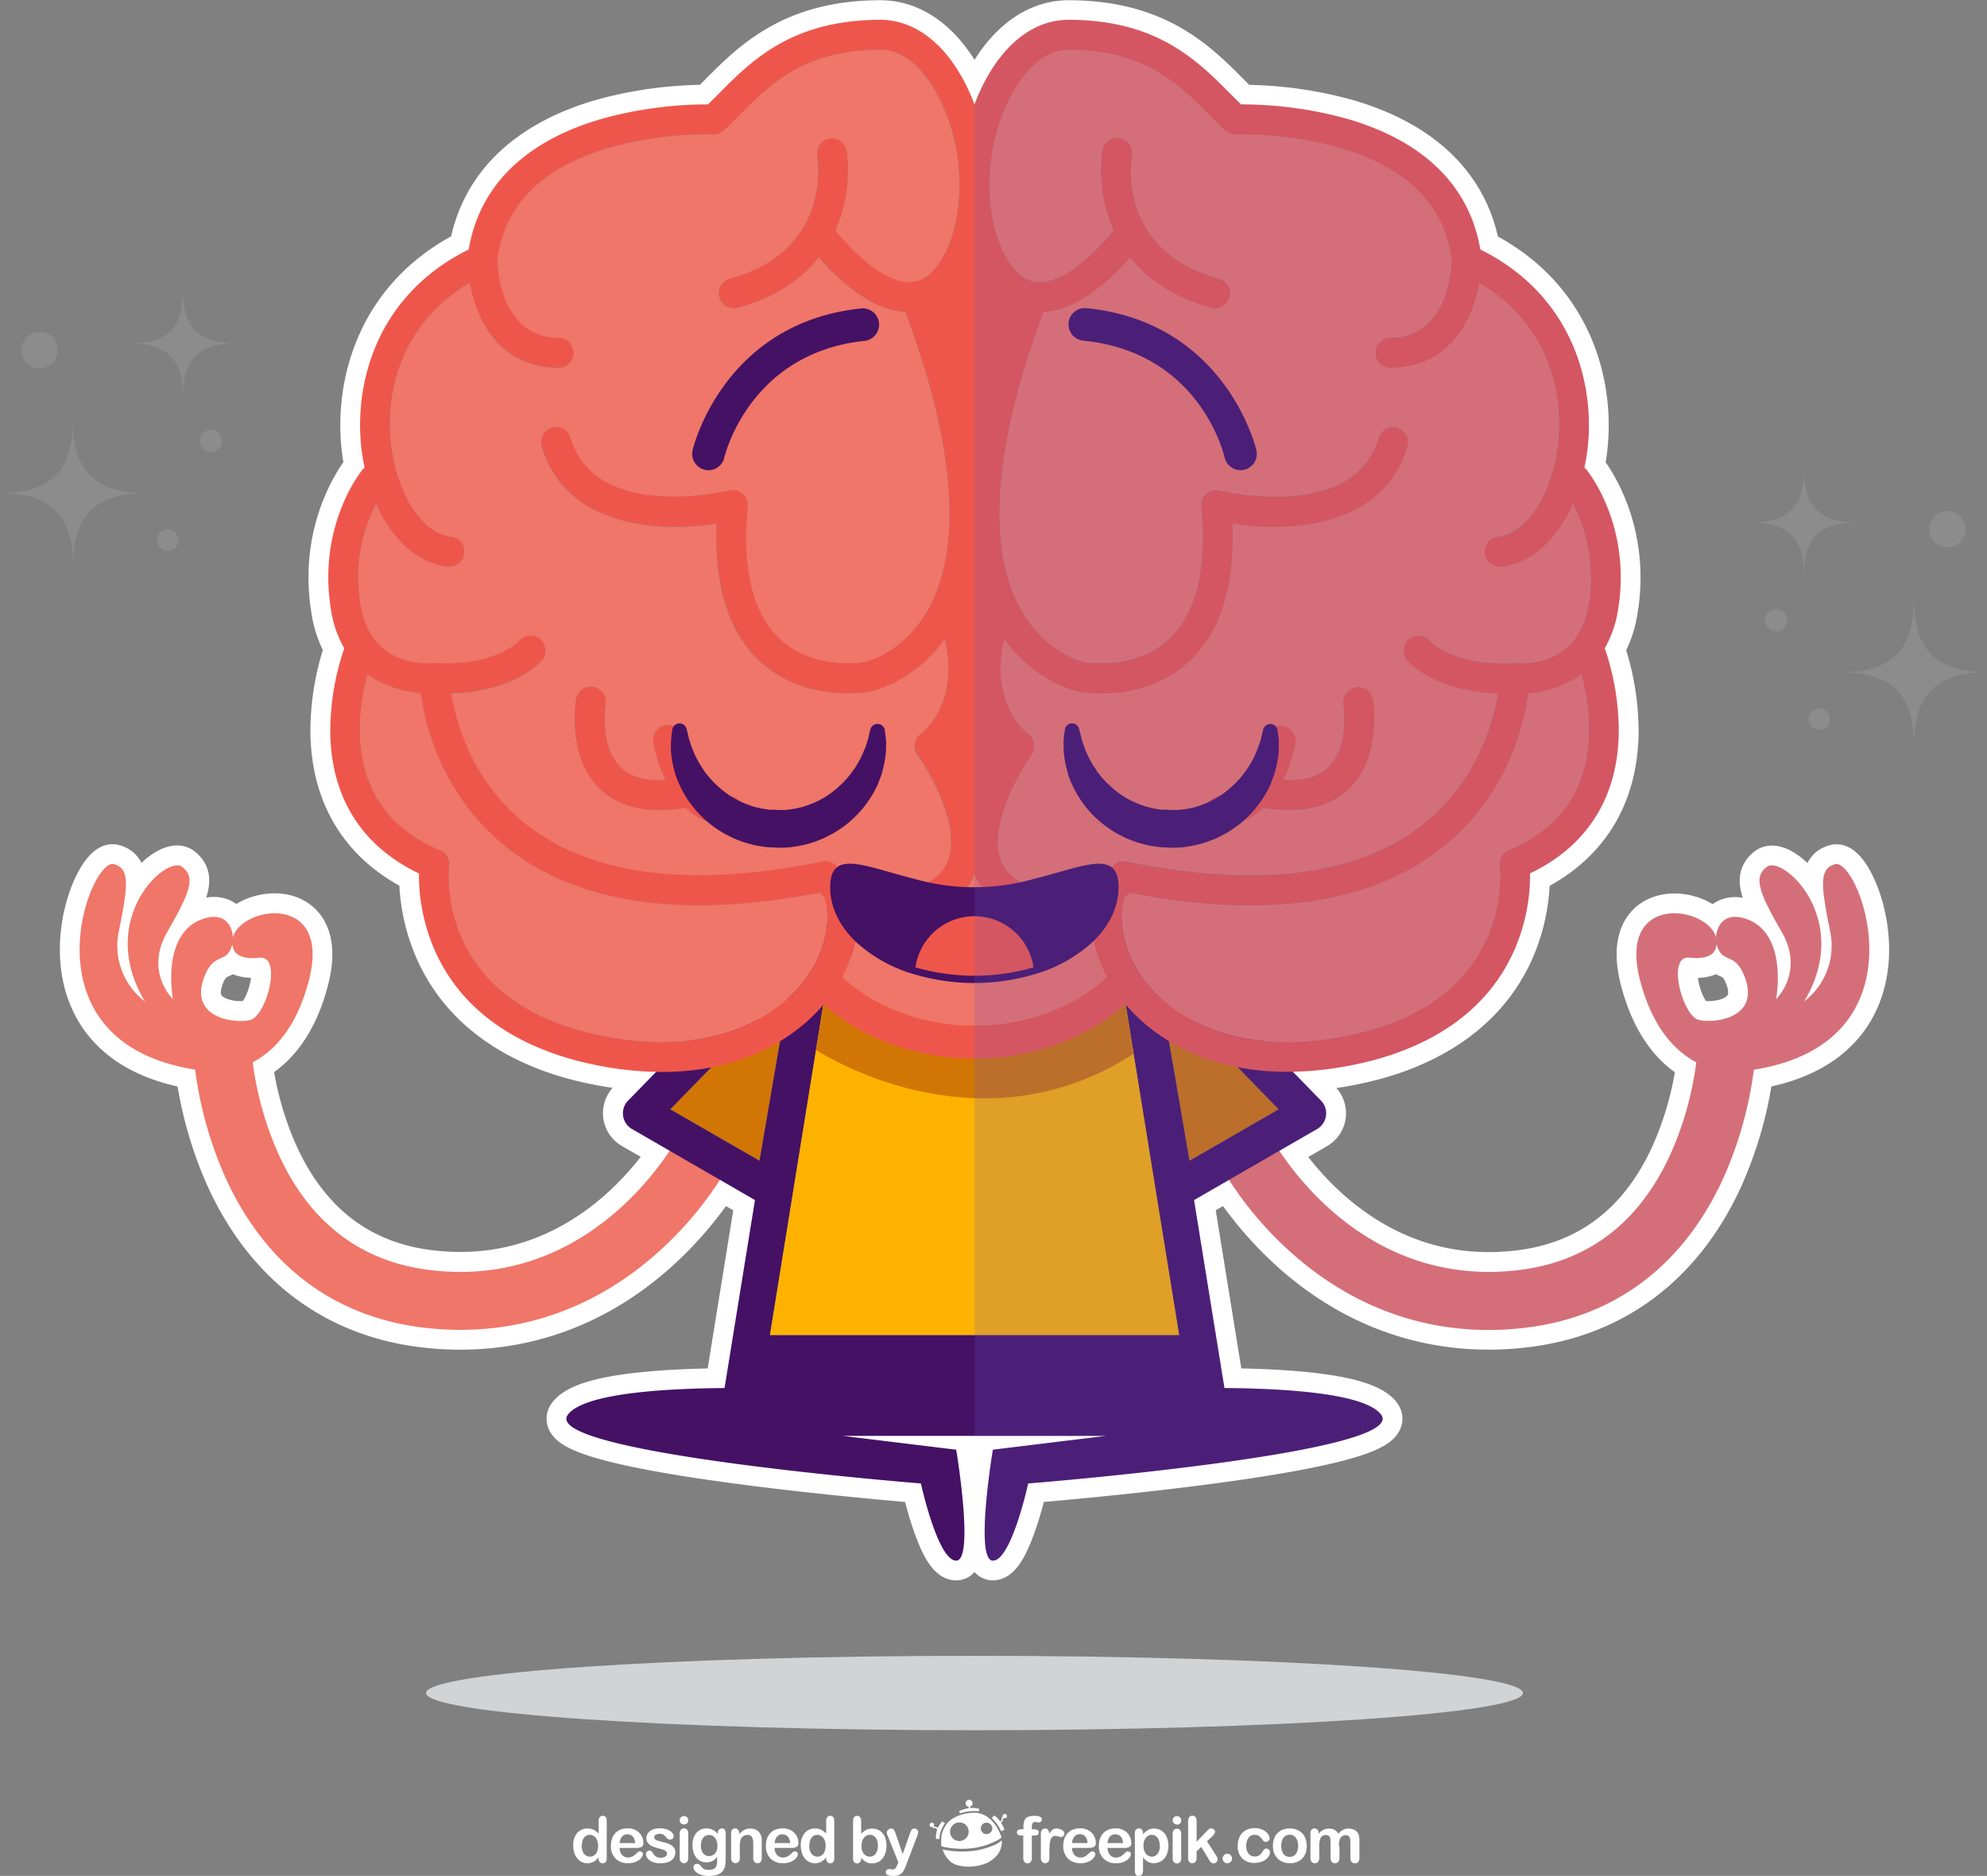 <svg xmlns="http://www.w3.org/2000/svg" viewBox="0 0 602.53 568.76"><rect x="0" y="0" width="602.53" height="568.76" fill="#808080" stroke="none"/><defs><style>.cls-1{isolation:isolate;}.cls-2{fill:#fff;}.cls-3{fill:#d1d3d4;}.cls-10,.cls-3{mix-blend-mode:multiply;}.cls-4{fill:none;stroke:#fff;stroke-linecap:round;stroke-linejoin:round;stroke-width:12px;}.cls-5{fill:#ef7668;}.cls-6{fill:#d17605;}.cls-7{fill:#441165;}.cls-8{fill:#feb200;}.cls-9{fill:#ef564b;}.cls-10{fill:#6b58c0;opacity:0.2;}.cls-11{opacity:0.1;}</style></defs><title>meditador</title><g class="cls-1"><g id="Background"><path class="cls-2" d="M286,774.29V774a6.11,6.11,0,0,1-1,1,4.07,4.07,0,0,1-4.12.38,4,4,0,0,1-1.37-1.13,5.09,5.09,0,0,1-.88-1.72,7.33,7.33,0,0,1-.3-2.14,5.59,5.59,0,0,1,1.19-3.79,4,4,0,0,1,3.12-1.36,4.13,4.13,0,0,1,1.89.39,5,5,0,0,1,1.5,1.18V763a1.93,1.93,0,0,1,.32-1.2,1.1,1.1,0,0,1,.91-.41,1.14,1.14,0,0,1,.91.37,1.71,1.71,0,0,1,.31,1.11v11.44a1.59,1.59,0,0,1-.34,1.11,1.17,1.17,0,0,1-.88.37,1.12,1.12,0,0,1-.88-.39A1.57,1.57,0,0,1,286,774.29Zm-5.1-3.81a4.37,4.37,0,0,0,.33,1.79,2.49,2.49,0,0,0,.9,1.12,2.21,2.21,0,0,0,1.24.38,2.28,2.28,0,0,0,1.25-.36,2.4,2.4,0,0,0,.9-1.09,4.35,4.35,0,0,0,.34-1.84,4.19,4.19,0,0,0-.34-1.78,2.56,2.56,0,0,0-.91-1.14,2.18,2.18,0,0,0-2.53,0,2.65,2.65,0,0,0-.87,1.15A4.77,4.77,0,0,0,280.92,770.48Z" transform="translate(-104.5 -210.85)"/><path class="cls-2" d="M297.46,771.13h-5.07a3.38,3.38,0,0,0,.35,1.56,2.48,2.48,0,0,0,.92,1,2.44,2.44,0,0,0,1.27.34,3.24,3.24,0,0,0,.85-.11,2.8,2.8,0,0,0,.75-.34,5.71,5.71,0,0,0,.66-.5l.79-.72a.81.81,0,0,1,.57-.17.93.93,0,0,1,.65.22.78.78,0,0,1,.24.61,1.68,1.68,0,0,1-.27.82,3.32,3.32,0,0,1-.83.91,5,5,0,0,1-1.4.71,6,6,0,0,1-1.93.29,5.19,5.19,0,0,1-3.89-1.43,5.3,5.3,0,0,1-1.38-3.86,6.34,6.34,0,0,1,.34-2.13,4.68,4.68,0,0,1,1-1.69,4.24,4.24,0,0,1,1.61-1.08,5.81,5.81,0,0,1,2.13-.37,5,5,0,0,1,2.6.64,4.23,4.23,0,0,1,1.63,1.65,4.39,4.39,0,0,1,.55,2.07c0,.66-.19,1.08-.56,1.27A3.43,3.43,0,0,1,297.46,771.13Zm-5.07-1.47h4.7a3.18,3.18,0,0,0-.72-2,2.14,2.14,0,0,0-1.64-.66,2.08,2.08,0,0,0-1.59.67A3.39,3.39,0,0,0,292.39,769.66Z" transform="translate(-104.5 -210.85)"/><path class="cls-2" d="M309.27,772.38a3.13,3.13,0,0,1-.52,1.83,3.26,3.26,0,0,1-1.54,1.17,7,7,0,0,1-2.49.39,5.94,5.94,0,0,1-2.39-.43,3.35,3.35,0,0,1-1.47-1.07,2.13,2.13,0,0,1-.48-1.29,1,1,0,0,1,.31-.73,1,1,0,0,1,.77-.3.89.89,0,0,1,.62.2,2,2,0,0,1,.42.56,2.49,2.49,0,0,0,2.47,1.38,2.2,2.2,0,0,0,1.28-.35,1,1,0,0,0,.5-.79,1.09,1.09,0,0,0-.52-1,6.5,6.5,0,0,0-1.71-.6,13.39,13.39,0,0,1-2.18-.7,3.55,3.55,0,0,1-1.34-1,2.19,2.19,0,0,1-.5-1.47,2.63,2.63,0,0,1,.46-1.48,3.15,3.15,0,0,1,1.38-1.1,5.14,5.14,0,0,1,2.18-.42,6.7,6.7,0,0,1,1.81.22,4,4,0,0,1,1.34.56,2.78,2.78,0,0,1,.82.77,1.53,1.53,0,0,1,.28.84,1,1,0,0,1-.3.73,1.18,1.18,0,0,1-.85.29,1.05,1.05,0,0,1-.68-.23,4,4,0,0,1-.64-.69,2.45,2.45,0,0,0-.69-.6,2.13,2.13,0,0,0-1.09-.23,2.08,2.08,0,0,0-1.16.3.88.88,0,0,0-.47.74.79.79,0,0,0,.34.67,2.92,2.92,0,0,0,.92.44c.39.11.92.25,1.6.41a8.89,8.89,0,0,1,2,.7,3.35,3.35,0,0,1,1.16,1A2.15,2.15,0,0,1,309.27,772.38Z" transform="translate(-104.5 -210.85)"/><path class="cls-2" d="M311.92,764a1.35,1.35,0,0,1-.92-.33,1.29,1.29,0,0,1,0-1.85,1.36,1.36,0,0,1,1.81,0,1.13,1.13,0,0,1,.39.94,1.14,1.14,0,0,1-.38.93A1.28,1.28,0,0,1,311.92,764Zm1.28,2.68v7.49a1.67,1.67,0,0,1-.37,1.18,1.24,1.24,0,0,1-.94.4,1.16,1.16,0,0,1-.92-.41,1.71,1.71,0,0,1-.36-1.17v-7.42a1.63,1.63,0,0,1,.36-1.15,1.18,1.18,0,0,1,.92-.4,1.24,1.24,0,0,1,.94.4A1.49,1.49,0,0,1,313.2,766.7Z" transform="translate(-104.5 -210.85)"/><path class="cls-2" d="M324.56,767.13v7.53a8,8,0,0,1-.27,2.22,3.43,3.43,0,0,1-2.48,2.44,8.46,8.46,0,0,1-2.44.3,7.15,7.15,0,0,1-2.4-.38,4.09,4.09,0,0,1-1.62-1,1.75,1.75,0,0,1-.57-1.22,1,1,0,0,1,.32-.77,1.12,1.12,0,0,1,.78-.3,1.27,1.27,0,0,1,1,.5l.43.52a3,3,0,0,0,.49.45,2,2,0,0,0,.65.27,3.91,3.91,0,0,0,.88.09,3.48,3.48,0,0,0,1.56-.28,1.64,1.64,0,0,0,.78-.78,3.06,3.06,0,0,0,.26-1.08c0-.38.05-1,.06-1.85a4.23,4.23,0,0,1-1.38,1.27,3.83,3.83,0,0,1-1.87.44,4,4,0,0,1-2.28-.66A4.36,4.36,0,0,1,315,773a6.76,6.76,0,0,1-.52-2.76,6.36,6.36,0,0,1,.32-2.11,4.49,4.49,0,0,1,.9-1.59,4,4,0,0,1,1.36-1,4.25,4.25,0,0,1,1.69-.33,4.08,4.08,0,0,1,1.91.43,4.58,4.58,0,0,1,1.5,1.32v-.35a1.49,1.49,0,0,1,.33-1,1.12,1.12,0,0,1,.86-.38,1,1,0,0,1,1,.49A3.17,3.17,0,0,1,324.56,767.13Zm-7.51,3.28a3.56,3.56,0,0,0,.69,2.38,2.23,2.23,0,0,0,1.78.81,2.32,2.32,0,0,0,1.22-.34,2.62,2.62,0,0,0,.94-1,3.77,3.77,0,0,0,.36-1.69,3.9,3.9,0,0,0-.7-2.47,2.24,2.24,0,0,0-1.84-.89,2.16,2.16,0,0,0-1.78.85A3.75,3.75,0,0,0,317.05,770.41Z" transform="translate(-104.5 -210.85)"/><path class="cls-2" d="M328.68,766.66V767a4.58,4.58,0,0,1,1.5-1.32,4,4,0,0,1,1.87-.43,3.81,3.81,0,0,1,1.83.45,2.81,2.81,0,0,1,1.2,1.26,2.84,2.84,0,0,1,.34,1,11,11,0,0,1,.07,1.41v4.82a1.72,1.72,0,0,1-.35,1.18,1.22,1.22,0,0,1-.93.4,1.2,1.2,0,0,1-.94-.41,1.71,1.71,0,0,1-.36-1.17v-4.32a4.28,4.28,0,0,0-.36-2,1.45,1.45,0,0,0-1.42-.68,2.13,2.13,0,0,0-1.26.41,2.44,2.44,0,0,0-.84,1.14,8.32,8.32,0,0,0-.19,2.16v3.25a1.73,1.73,0,0,1-.36,1.19,1.24,1.24,0,0,1-1,.39,1.19,1.19,0,0,1-.92-.41,1.71,1.71,0,0,1-.36-1.17V766.7a1.65,1.65,0,0,1,.32-1.11,1.15,1.15,0,0,1,.89-.37,1.17,1.17,0,0,1,1.06.65A1.74,1.74,0,0,1,328.68,766.66Z" transform="translate(-104.5 -210.85)"/><path class="cls-2" d="M344.46,771.13h-5.07a3.38,3.38,0,0,0,.35,1.56,2.48,2.48,0,0,0,.92,1,2.44,2.44,0,0,0,1.27.34,3.18,3.18,0,0,0,.85-.11,2.8,2.8,0,0,0,.75-.34,5.71,5.71,0,0,0,.66-.5c.21-.18.47-.42.79-.72a.81.81,0,0,1,.57-.17.93.93,0,0,1,.65.22.78.78,0,0,1,.24.61,1.68,1.68,0,0,1-.27.82,3.32,3.32,0,0,1-.83.91,5,5,0,0,1-1.4.71,6,6,0,0,1-1.93.29,5.19,5.19,0,0,1-3.89-1.43,5.3,5.3,0,0,1-1.38-3.86,6.34,6.34,0,0,1,.34-2.13,4.68,4.68,0,0,1,1-1.69,4.24,4.24,0,0,1,1.61-1.08,5.81,5.81,0,0,1,2.13-.37,5,5,0,0,1,2.6.64,4.23,4.23,0,0,1,1.63,1.65,4.39,4.39,0,0,1,.55,2.07c0,.66-.19,1.08-.56,1.27A3.43,3.43,0,0,1,344.46,771.13Zm-5.07-1.47h4.7a3.18,3.18,0,0,0-.72-2,2.14,2.14,0,0,0-1.64-.66,2.08,2.08,0,0,0-1.59.67A3.39,3.39,0,0,0,339.39,769.66Z" transform="translate(-104.5 -210.85)"/><path class="cls-2" d="M355,774.29V774a6.52,6.52,0,0,1-1,1,4,4,0,0,1-1.1.57,3.89,3.89,0,0,1-1.3.2,3.81,3.81,0,0,1-1.72-.39,4.14,4.14,0,0,1-1.38-1.13,5.07,5.07,0,0,1-.87-1.72,7.33,7.33,0,0,1-.3-2.14,5.59,5.59,0,0,1,1.18-3.79,4,4,0,0,1,3.13-1.36,4.16,4.16,0,0,1,1.89.39,5.25,5.25,0,0,1,1.5,1.18V763a1.87,1.87,0,0,1,.32-1.2,1.08,1.08,0,0,1,.9-.41,1.11,1.11,0,0,1,.91.37,1.71,1.71,0,0,1,.32,1.11v11.44a1.59,1.59,0,0,1-.34,1.11,1.18,1.18,0,0,1-.89.37,1.11,1.11,0,0,1-.87-.39A1.52,1.52,0,0,1,355,774.29Zm-5.1-3.81a4.37,4.37,0,0,0,.33,1.79,2.41,2.41,0,0,0,.89,1.12,2.24,2.24,0,0,0,1.25.38,2.3,2.3,0,0,0,1.25-.36,2.54,2.54,0,0,0,.9-1.09,4.51,4.51,0,0,0,.34-1.84,4.35,4.35,0,0,0-.34-1.78,2.7,2.7,0,0,0-.91-1.14,2.17,2.17,0,0,0-1.26-.4,2.1,2.1,0,0,0-1.27.41,2.5,2.5,0,0,0-.87,1.15A4.57,4.57,0,0,0,349.93,770.48Z" transform="translate(-104.5 -210.85)"/><path class="cls-2" d="M365.63,762.85v4a5.74,5.74,0,0,1,1.49-1.16,3.93,3.93,0,0,1,1.88-.41,4.14,4.14,0,0,1,2.26.62,4.05,4.05,0,0,1,1.51,1.77,6.53,6.53,0,0,1,.54,2.76,7.32,7.32,0,0,1-.3,2.16,5.11,5.11,0,0,1-.87,1.71,4,4,0,0,1-1.38,1.12,4.08,4.08,0,0,1-1.79.39,4.54,4.54,0,0,1-1.13-.14,3.18,3.18,0,0,1-.89-.38,3.68,3.68,0,0,1-.64-.48,9.68,9.68,0,0,1-.68-.74v.26a1.53,1.53,0,0,1-.36,1.1,1.16,1.16,0,0,1-.89.38,1.11,1.11,0,0,1-.88-.38,1.62,1.62,0,0,1-.32-1.1V763a1.92,1.92,0,0,1,.31-1.19,1.08,1.08,0,0,1,.89-.4,1.14,1.14,0,0,1,.92.38A1.66,1.66,0,0,1,365.63,762.85Zm.12,7.7a3.56,3.56,0,0,0,.71,2.38,2.3,2.3,0,0,0,1.85.84,2.13,2.13,0,0,0,1.69-.86,3.69,3.69,0,0,0,.71-2.43,4.72,4.72,0,0,0-.3-1.77,2.53,2.53,0,0,0-.83-1.14,2.08,2.08,0,0,0-1.27-.41,2.27,2.27,0,0,0-1.32.41,2.69,2.69,0,0,0-.91,1.16A4.59,4.59,0,0,0,365.75,770.55Z" transform="translate(-104.5 -210.85)"/><path class="cls-2" d="M376.67,776.09l.24-.58-3.19-8a3,3,0,0,1-.3-1,1.23,1.23,0,0,1,.17-.62,1.27,1.27,0,0,1,.47-.45,1.21,1.21,0,0,1,.63-.18,1,1,0,0,1,.84.36,3.45,3.45,0,0,1,.51,1l2.19,6.38,2.08-5.93a8.22,8.22,0,0,1,.45-1.13,1.27,1.27,0,0,1,.42-.55,1.13,1.13,0,0,1,.63-.15,1.2,1.2,0,0,1,.57.16,1.18,1.18,0,0,1,.41.42,1.16,1.16,0,0,1,.15.57c0,.11-.07.29-.12.51s-.13.45-.21.67l-3.38,8.85a10.42,10.42,0,0,1-.86,1.84,2.91,2.91,0,0,1-1.1,1,4,4,0,0,1-1.86.36,4.6,4.6,0,0,1-1.71-.25.91.91,0,0,1-.57-.91.87.87,0,0,1,.27-.68,1.18,1.18,0,0,1,.8-.25,1.4,1.4,0,0,1,.41.06,1.91,1.91,0,0,0,.43.06,1.51,1.51,0,0,0,.7-.13,1.3,1.3,0,0,0,.46-.47A6.13,6.13,0,0,0,376.67,776.09Z" transform="translate(-104.5 -210.85)"/><path class="cls-2" d="M414.23,765.45h.62v-.78a5,5,0,0,1,.31-1.94,2,2,0,0,1,1-1,5,5,0,0,1,2-.33c1.52,0,2.28.37,2.28,1.12a.87.87,0,0,1-.24.61.76.76,0,0,1-.56.26,4,4,0,0,1-.53-.06,5.56,5.56,0,0,0-.62-.06.91.91,0,0,0-.91.42,3,3,0,0,0-.19,1.18v.62h.63c1,0,1.48.3,1.48.9,0,.41-.13.69-.39.8a2.89,2.89,0,0,1-1.09.17h-.63v6.87a1.66,1.66,0,0,1-.37,1.17,1.22,1.22,0,0,1-.95.41,1.18,1.18,0,0,1-.91-.41,1.66,1.66,0,0,1-.37-1.17v-6.87h-.71a1.31,1.31,0,0,1-.89-.26.84.84,0,0,1-.32-.68c0-.62.44-.93,1.3-.93" transform="translate(-104.5 -210.85)"/><path class="cls-2" d="M422.72,772v2.17a1.7,1.7,0,0,1-.37,1.18,1.22,1.22,0,0,1-.94.4,1.18,1.18,0,0,1-.92-.4,1.72,1.72,0,0,1-.36-1.18V767c0-1.17.41-1.75,1.26-1.75a1.06,1.06,0,0,1,.93.41,2.24,2.24,0,0,1,.32,1.21,4.32,4.32,0,0,1,.95-1.21,2,2,0,0,1,1.3-.41,3.36,3.36,0,0,1,1.59.41,1.21,1.21,0,0,1,.77,1.08,1.1,1.1,0,0,1-1,1.1,3.8,3.8,0,0,1-.69-.18,3.19,3.19,0,0,0-1-.18,1.46,1.46,0,0,0-.93.3,2,2,0,0,0-.56.89,6.91,6.91,0,0,0-.28,1.4c0,.54-.07,1.21-.07,2" transform="translate(-104.5 -210.85)"/><path class="cls-2" d="M434.64,771.13h-5.07a3.52,3.52,0,0,0,.36,1.56,2.41,2.41,0,0,0,.92,1,2.49,2.49,0,0,0,1.27.34,3.24,3.24,0,0,0,.85-.11,2.62,2.62,0,0,0,.74-.35,4.17,4.17,0,0,0,.67-.5l.79-.71a.81.81,0,0,1,.57-.18,1,1,0,0,1,.64.22.77.77,0,0,1,.25.62,1.68,1.68,0,0,1-.27.82,3.32,3.32,0,0,1-.83.91,5.09,5.09,0,0,1-1.4.71,6,6,0,0,1-1.93.29,5.17,5.17,0,0,1-3.89-1.43,5.28,5.28,0,0,1-1.39-3.86,6.45,6.45,0,0,1,.35-2.14,4.61,4.61,0,0,1,1-1.69,4.25,4.25,0,0,1,1.62-1.07,5.72,5.72,0,0,1,2.12-.38,5,5,0,0,1,2.61.65,4.17,4.17,0,0,1,1.63,1.65,4.39,4.39,0,0,1,.54,2.08,1.29,1.29,0,0,1-.56,1.26,3.4,3.4,0,0,1-1.58.29m-5.07-1.47h4.7a3.15,3.15,0,0,0-.71-2,2.15,2.15,0,0,0-1.64-.66,2,2,0,0,0-1.59.67,3.3,3.3,0,0,0-.76,2" transform="translate(-104.5 -210.85)"/><path class="cls-2" d="M445.43,771.13h-5.07a3.51,3.51,0,0,0,.35,1.56,2.37,2.37,0,0,0,2.2,1.36,3.16,3.16,0,0,0,.84-.11,2.55,2.55,0,0,0,.75-.35,4.09,4.09,0,0,0,.66-.5c.2-.17.47-.41.79-.71a.85.85,0,0,1,.57-.18,1,1,0,0,1,.65.22.77.77,0,0,1,.24.62,1.68,1.68,0,0,1-.27.82,3.17,3.17,0,0,1-.83.91,5,5,0,0,1-1.4.71,5.94,5.94,0,0,1-1.93.29,5.19,5.19,0,0,1-3.89-1.43,5.32,5.32,0,0,1-1.39-3.86,6.45,6.45,0,0,1,.35-2.14,4.77,4.77,0,0,1,1-1.69,4.21,4.21,0,0,1,1.61-1.07,5.81,5.81,0,0,1,2.13-.38,5.05,5.05,0,0,1,2.61.65A4.08,4.08,0,0,1,447,767.5a4.4,4.4,0,0,1,.55,2.08,1.29,1.29,0,0,1-.56,1.26,3.43,3.43,0,0,1-1.58.29m-5.07-1.47h4.7a3.15,3.15,0,0,0-.71-2,2.19,2.19,0,0,0-1.65-.66,2.08,2.08,0,0,0-1.59.67,3.3,3.3,0,0,0-.75,2" transform="translate(-104.5 -210.85)"/><path class="cls-2" d="M451.11,766.68V767a5.1,5.1,0,0,1,1.53-1.32,3.55,3.55,0,0,1,1.78-.43,4.12,4.12,0,0,1,3.79,2.42,6.34,6.34,0,0,1,.59,2.82,6.77,6.77,0,0,1-.34,2.2,4.93,4.93,0,0,1-.92,1.68,4.13,4.13,0,0,1-1.39,1,4.23,4.23,0,0,1-1.73.37,3.6,3.6,0,0,1-1.87-.45,5.26,5.26,0,0,1-1.44-1.31v3.9c0,1.13-.41,1.71-1.24,1.71a1,1,0,0,1-1-.44,2.81,2.81,0,0,1-.24-1.3V766.69a1.69,1.69,0,0,1,.32-1.11,1.27,1.27,0,0,1,1.78,0,1.54,1.54,0,0,1,.35,1.09m5.09,3.77a4.48,4.48,0,0,0-.32-1.77,2.61,2.61,0,0,0-.86-1.12,2.06,2.06,0,0,0-1.24-.4A2.32,2.32,0,0,0,452,768a3.73,3.73,0,0,0-.74,2.5,3.59,3.59,0,0,0,.74,2.4,2.27,2.27,0,0,0,1.81.86,2.17,2.17,0,0,0,1.2-.37,2.56,2.56,0,0,0,.88-1.13,4.5,4.5,0,0,0,.34-1.81" transform="translate(-104.5 -210.85)"/><path class="cls-2" d="M461.41,764a1.35,1.35,0,0,1-.92-.33,1.28,1.28,0,0,1,0-1.85,1.39,1.39,0,0,1,1.8,0,1.19,1.19,0,0,1,.4,1,1.21,1.21,0,0,1-.38.94,1.36,1.36,0,0,1-.91.33m1.29,2.68v7.5a1.72,1.72,0,0,1-.37,1.18,1.26,1.26,0,0,1-.95.4,1.17,1.17,0,0,1-.92-.41,1.72,1.72,0,0,1-.36-1.17v-7.42a1.66,1.66,0,0,1,.36-1.16,1.19,1.19,0,0,1,.92-.39,1.25,1.25,0,0,1,.95.39,1.54,1.54,0,0,1,.37,1.08" transform="translate(-104.5 -210.85)"/><path class="cls-2" d="M471.05,774.58l-2.28-3.76-1.41,1.32v2.07a1.59,1.59,0,0,1-.39,1.15,1.24,1.24,0,0,1-.91.41,1.19,1.19,0,0,1-.94-.4,1.77,1.77,0,0,1-.34-1.18V763.13a2.24,2.24,0,0,1,.33-1.32,1.11,1.11,0,0,1,.95-.45,1.2,1.2,0,0,1,.95.41,1.84,1.84,0,0,1,.35,1.21v6.29l2.92-3.06a6.41,6.41,0,0,1,.83-.78,1.1,1.1,0,0,1,.68-.21,1.13,1.13,0,0,1,.82.31,1,1,0,0,1,.32.77c0,.38-.35.89-1.05,1.52l-1.38,1.27,2.66,4.18c.19.31.34.54.42.7a1,1,0,0,1,.13.47,1.34,1.34,0,0,1-.34,1,1.15,1.15,0,0,1-.88.36,1,1,0,0,1-.74-.26,6.75,6.75,0,0,1-.7-.93" transform="translate(-104.5 -210.85)"/><path class="cls-2" d="M476.69,775.77a1.44,1.44,0,0,1-1-.39,1.3,1.3,0,0,1-.43-1.06,1.37,1.37,0,0,1,.41-1,1.35,1.35,0,0,1,1-.42,1.45,1.45,0,0,1,1,.41,1.47,1.47,0,0,1,0,2.06,1.45,1.45,0,0,1-1,.39" transform="translate(-104.5 -210.85)"/><path class="cls-2" d="M489.59,772.56a2.27,2.27,0,0,1-.29,1,3.42,3.42,0,0,1-.89,1,4.48,4.48,0,0,1-1.49.8,6.14,6.14,0,0,1-2,.31,5,5,0,0,1-3.76-1.4,5.2,5.2,0,0,1-1.35-3.76,6.17,6.17,0,0,1,.62-2.82,4.48,4.48,0,0,1,1.78-1.9,6.05,6.05,0,0,1,4.65-.37,4.85,4.85,0,0,1,1.43.76,3.65,3.65,0,0,1,.88,1,1.92,1.92,0,0,1,.31,1,1,1,0,0,1-.34.79,1.19,1.19,0,0,1-.84.33.85.85,0,0,1-.54-.17,2.72,2.72,0,0,1-.48-.54,3.89,3.89,0,0,0-1-1.08,2.28,2.28,0,0,0-1.32-.36,2.23,2.23,0,0,0-1.85.89,3.89,3.89,0,0,0-.71,2.46,4.79,4.79,0,0,0,.19,1.35,3.08,3.08,0,0,0,.52,1,2.14,2.14,0,0,0,.82.65,2.42,2.42,0,0,0,1.07.23,2.36,2.36,0,0,0,1.33-.36,3.06,3.06,0,0,0,1-1.1,2.81,2.81,0,0,1,.51-.69,1,1,0,0,1,1.46.12,1.16,1.16,0,0,1,.32.77" transform="translate(-104.5 -210.85)"/><path class="cls-2" d="M500.78,770.5a6.1,6.1,0,0,1-.36,2.13,4.64,4.64,0,0,1-1,1.68,4.69,4.69,0,0,1-1.64,1.08,5.83,5.83,0,0,1-2.14.38,5.52,5.52,0,0,1-2.12-.39,4.48,4.48,0,0,1-1.62-1.08,4.91,4.91,0,0,1-1.06-1.67,6.61,6.61,0,0,1-.34-2.13,6.44,6.44,0,0,1,.35-2.16,4.72,4.72,0,0,1,1-1.68,4.81,4.81,0,0,1,1.63-1.07,6,6,0,0,1,2.12-.37,5.83,5.83,0,0,1,2.14.38,4.78,4.78,0,0,1,1.65,1.08,5,5,0,0,1,1,1.67,6.38,6.38,0,0,1,.35,2.15m-2.6,0a3.92,3.92,0,0,0-.7-2.47,2.24,2.24,0,0,0-1.88-.89,2.37,2.37,0,0,0-1.34.39,2.51,2.51,0,0,0-.89,1.17,4.71,4.71,0,0,0-.31,1.8,4.62,4.62,0,0,0,.31,1.77,2.53,2.53,0,0,0,.88,1.17,2.38,2.38,0,0,0,1.35.4,2.26,2.26,0,0,0,1.88-.89,3.9,3.9,0,0,0,.7-2.45" transform="translate(-104.5 -210.85)"/><path class="cls-2" d="M510.67,770.69v3.44a1.77,1.77,0,0,1-.37,1.23,1.27,1.27,0,0,1-1,.41,1.22,1.22,0,0,1-.95-.41,1.82,1.82,0,0,1-.37-1.23V770a14.71,14.71,0,0,0-.06-1.52,1.75,1.75,0,0,0-.36-.89,1.18,1.18,0,0,0-.94-.35,1.64,1.64,0,0,0-1.67.88,6.14,6.14,0,0,0-.41,2.51v3.5a1.84,1.84,0,0,1-.36,1.23,1.34,1.34,0,0,1-1.93,0,1.79,1.79,0,0,1-.38-1.23v-7.42a1.59,1.59,0,0,1,.34-1.11,1.15,1.15,0,0,1,.89-.38,1.21,1.21,0,0,1,.89.36,1.29,1.29,0,0,1,.35,1v.24a4.53,4.53,0,0,1,1.45-1.17,3.71,3.71,0,0,1,1.71-.39,3.42,3.42,0,0,1,1.68.39,3.1,3.1,0,0,1,1.16,1.17,4.58,4.58,0,0,1,1.41-1.17,3.53,3.53,0,0,1,1.66-.39,3.82,3.82,0,0,1,1.84.42,2.67,2.67,0,0,1,1.14,1.19,5.59,5.59,0,0,1,.33,2.22v5.06a1.82,1.82,0,0,1-.36,1.23,1.28,1.28,0,0,1-1,.41,1.26,1.26,0,0,1-1-.41,1.79,1.79,0,0,1-.38-1.23v-4.36a11.87,11.87,0,0,0-.06-1.34,1.53,1.53,0,0,0-.39-.84,1.23,1.23,0,0,0-1-.35,1.74,1.74,0,0,0-1,.31,2.09,2.09,0,0,0-.72.81,6.54,6.54,0,0,0-.29,2.33" transform="translate(-104.5 -210.85)"/><path class="cls-2" d="M390,769.87v0Z" transform="translate(-104.5 -210.85)"/><path class="cls-2" d="M390.1,770.7h0c-.05-.24-.09-.47-.12-.71C390,770.23,390.05,770.46,390.1,770.7Z" transform="translate(-104.5 -210.85)"/><path class="cls-2" d="M391,773.1l0,0Z" transform="translate(-104.5 -210.85)"/><path class="cls-2" d="M390.87,772.94l-.06-.13Z" transform="translate(-104.5 -210.85)"/><path class="cls-2" d="M390.34,771.62a9,9,0,0,0,.46,1.16,9.65,9.65,0,0,1-.46-1.16Z" transform="translate(-104.5 -210.85)"/><path class="cls-2" d="M400,759.93a7.33,7.33,0,0,1,1.3.11l.12-.76a8,8,0,0,0-2.71-.24l-.12-.41a1.06,1.06,0,1,0-.44,0l.13.46a10.81,10.81,0,0,0-2.93.87l.23.7a12.29,12.29,0,0,1,2.62-.61A17.84,17.84,0,0,1,400,759.93Z" transform="translate(-104.5 -210.85)"/><path class="cls-2" d="M390.94,763.79h0l.12-.14-.32-.23-.49-.35a7.47,7.47,0,0,0-1.4,2.05.27.27,0,0,0-.09-.12,1,1,0,0,0-.75-.3h0a.59.59,0,0,1-.43-.15.64.64,0,0,0,.15-.41.67.67,0,1,0-.67.67l.16,0a1,1,0,0,0,.81.33.55.55,0,0,1,.44.16.72.72,0,0,1,.16.43h0a7.15,7.15,0,0,0-.31,2.67l1.05,0a8.07,8.07,0,0,1,.37-2.23A10.21,10.21,0,0,1,390.94,763.79Z" transform="translate(-104.5 -210.85)"/><path class="cls-2" d="M409.2,760.81a.67.67,0,0,0-.66.67.47.47,0,0,0,0,.17,1,1,0,0,0-.34.81.59.59,0,0,1-.15.44.83.83,0,0,1-.3.14,8.14,8.14,0,0,0-1.75-1.78l-.76.81a12.09,12.09,0,0,1,1.72,2,14.24,14.24,0,0,1,1.14,2l1-.49A15.24,15.24,0,0,0,408,763.4a1,1,0,0,0,.33-.19.94.94,0,0,0,.29-.76.64.64,0,0,1,.15-.44.68.68,0,0,0,.41.14.67.67,0,0,0,0-1.34Z" transform="translate(-104.5 -210.85)"/><path class="cls-2" d="M406.55,770a23.11,23.11,0,0,1-6.78,2,26,26,0,0,1-3.43.22,28.83,28.83,0,0,1-3.57-.22,23.54,23.54,0,0,1-2.43-.42,9.65,9.65,0,0,0,.46,1.16,0,0,0,0,0,0,0l.06.13.07.13,0,0a7.15,7.15,0,0,0,1.08,1.55,5.59,5.59,0,0,0,2.92,1.83h0a12.08,12.08,0,0,0,3.29.42,14.5,14.5,0,0,0,5.68-1.16,9.34,9.34,0,0,0,3.25-2.67,7.56,7.56,0,0,0,1-2.3,6,6,0,0,0,.15-1.82A19.3,19.3,0,0,1,406.55,770Z" transform="translate(-104.5 -210.85)"/><path class="cls-2" d="M391.39,764.12a10.62,10.62,0,0,0-1.14,2.26,8.38,8.38,0,0,0-.34,2.46h0c0,.34,0,.68,0,1v0s0,.08,0,.12c0,.24.07.47.12.71a26.87,26.87,0,0,0,9.55.5,21.8,21.8,0,0,0,6.5-1.93,13.4,13.4,0,0,0,2.12-1.24,14.06,14.06,0,0,0-1.74-3.64c-2-2.87-4.17-3.6-5.28-3.79a8.19,8.19,0,0,0-1.25-.11,16.85,16.85,0,0,0-1.74.12,11.67,11.67,0,0,0-2.53.6,9.72,9.72,0,0,0-3.53,2l0,0A7.21,7.21,0,0,0,391.39,764.12Zm12.27-.66a1.74,1.74,0,1,1-1.74,1.74A1.74,1.74,0,0,1,403.66,763.46Zm-8.24-.07a2.82,2.82,0,1,1-2.82,2.82A2.81,2.81,0,0,1,395.42,763.39Z" transform="translate(-104.5 -210.85)"/></g><g id="Objects"><path class="cls-3" d="M566.32,724.16c0,6.23-74.46,11.28-166.32,11.28s-166.32-5.05-166.32-11.28S308.14,712.88,400,712.88,566.32,717.93,566.32,724.16Z" transform="translate(-104.5 -210.85)"/><path class="cls-4" d="M661,472.88c-4.78,1.24-4.44,6.06-1.55,20.14a21.26,21.26,0,0,1-7.88,21.47c14.9-24.82-6.34-44.41-11.23-40.84-4.31,3.14-2.38,7.85,4.51,19.86s-1.77,20.28-1.77,20.28c1.61-10.48-.24-21.6-9.45-24.45-6.54-2-8.57,2.52-8.74,5.76-2.51-9.58-30.12-13.85-23,13.16,3.81,14.47,10.78,21.38,17,24.68a99,99,0,0,1-8.2,28.68c-9.53,20.29-24.9,31.83-45.69,34.31-40.37,4.83-64.06-23.46-72.54-36.16l11.45-6.61a5.5,5.5,0,0,0,1.19-8.6l-8.5-8.73a102.5,102.5,0,0,0,18.59-2.15c16.75-3.39,38.8-12.26,48.67-35a57.28,57.28,0,0,0,4.63-22.95c17.25-8.26,26.52-22.84,26.89-42.39a77.44,77.44,0,0,0-4.25-25.86,33.45,33.45,0,0,0,4-11.56c4.23-25.43-8.93-41.87-9.49-42.55a4,4,0,0,0-.69-.67c.21-1,.4-2,.58-3,3.33-20.38-3.19-48.81-32.15-63.15-3.2-19.12-17-32.73-39.94-39.5a119.93,119.93,0,0,0-32.61-4.49c-1-1-2.09-2.06-3.18-3.16-4.95-5-10.53-10.63-18.2-15s-17.48-7.48-30.91-7.48c-9.87,0-18.82,6.47-25.16,18.21a57.86,57.86,0,0,0-3.37,7.49,59.23,59.23,0,0,0-3.36-7.49c-6.35-11.74-15.29-18.21-25.17-18.21-13.43,0-23.23,3.11-30.9,7.48s-13.25,10-18.2,15q-1.64,1.65-3.18,3.16A119.89,119.89,0,0,0,286.58,247c-23,6.77-36.75,20.38-39.95,39.5-28.95,14.34-35.48,42.77-32.14,63.15.17,1,.36,2,.58,3a4,4,0,0,0-.69.67c-.55.68-13.73,17.12-9.5,42.55a33.45,33.45,0,0,0,4,11.56,77.44,77.44,0,0,0-4.25,25.86c.38,19.55,9.65,34.13,26.89,42.39a57.28,57.28,0,0,0,4.63,22.95c9.87,22.79,31.92,31.66,48.67,35a102.5,102.5,0,0,0,18.6,2.15l-8.51,8.73a5.5,5.5,0,0,0,1.18,8.6l11.46,6.61c-8.48,12.7-32.17,41-72.55,36.16-20.78-2.48-36.14-14-45.68-34.31a99.11,99.11,0,0,1-8.21-28.68c6.23-3.3,13.21-10.21,17-24.68,7.11-27-20.52-22.74-23-13.16-.17-3.24-2.2-7.77-8.74-5.76-9.22,2.85-11,14-9.46,24.45,0,0-8.64-8.27-1.76-20.28s8.82-16.72,4.51-19.86c-4.88-3.57-26.13,16-11.24,40.84A21.27,21.27,0,0,1,140.57,493c2.88-14.08,3.21-18.9-1.55-20.14-7.42-1.94-28.39,53.85,24.65,62.3a116.92,116.92,0,0,0,9.48,33.37c12.09,26.12,32.76,41.63,59.78,44.86a94.5,94.5,0,0,0,11.2.67c22.18,0,42.78-8.08,60.12-23.72a111.87,111.87,0,0,0,18.59-21.78l10.59,6.12-9.22,57c-20.12.17-42.6,1.81-47.45,8-9.18,11.72,107,20.93,107,20.93s5.09,23.4,10.7,23.4,0-33.63,0-33.63L360,646.19H440l-34.43,4.2S400,684,405.54,684s10.71-23.4,10.71-23.4,116.16-9.21,107-20.93c-4.85-6.19-27.33-7.83-47.46-8l-9.22-57,10.6-6.12a111.75,111.75,0,0,0,18.58,21.78c17.33,15.64,37.94,23.72,60.12,23.72a94.33,94.33,0,0,0,11.19-.67c27-3.23,47.7-18.74,59.79-44.86a117.26,117.26,0,0,0,9.48-33.37C689.37,526.73,668.39,470.94,661,472.88ZM166.53,506.8c3.05-7.68,6.78-3.41,8.43-9.68a5.75,5.75,0,0,0,.41,1.55s.78,3.33,7.83,2.53,2.07,17.78-2.89,18.9S161.54,519.42,166.53,506.8Zm453.16,13.3c-5-1.12-9.93-19.71-2.88-18.9s7.83-2.53,7.83-2.53a6.15,6.15,0,0,0,.41-1.55c1.65,6.27,5.37,2,8.42,9.68C638.46,519.42,624.66,521.22,619.69,520.1Z" transform="translate(-104.5 -210.85)"/><path class="cls-5" d="M311.15,553.83c-.24.49-24.6,48.27-76.13,42.11-20.77-2.49-36.14-14-45.68-34.32a99.4,99.4,0,0,1-8.21-28.69c6.23-3.29,13.2-10.2,17-24.68,7.11-27-20.52-22.72-23-13.15-.17-3.24-2.2-7.78-8.74-5.76-9.21,2.85-11.06,14-9.46,24.45,0,0-8.65-8.27-1.76-20.28s8.82-16.72,4.51-19.86c-4.89-3.56-26.13,16-11.23,40.84A21.23,21.23,0,0,1,140.57,493c2.88-14.1,3.21-18.91-1.56-20.15-7.4-1.94-28.38,53.86,24.66,62.3a117.12,117.12,0,0,0,9.48,33.36c12.09,26.13,32.76,41.64,59.78,44.87a94.63,94.63,0,0,0,11.2.67c22.18,0,42.78-8.09,60.12-23.72a106.9,106.9,0,0,0,22.66-28.7Zm-144.61-47c3-7.68,6.77-3.41,8.42-9.69h0a6.18,6.18,0,0,0,.4,1.56s.79,3.33,7.83,2.53,2.09,17.78-2.88,18.9S161.54,519.42,166.54,506.8Z" transform="translate(-104.5 -210.85)"/><polygon class="cls-6" points="239.19 300.34 230.31 351.94 203.25 336.32 238.33 300.34 239.19 300.34"/><path class="cls-7" d="M354.42,502.15a5.55,5.55,0,0,1,1.21,4.48l-11.32,65.8a5.53,5.53,0,0,1-3.09,4.05,5.61,5.61,0,0,1-2.33.52,5.48,5.48,0,0,1-2.75-.74l-40-23.1a5.5,5.5,0,0,1-1.19-8.6l41.64-42.7a5.51,5.51,0,0,1,3.93-1.67h9.72A5.52,5.52,0,0,1,354.42,502.15Zm-19.61,60.64,8.87-51.6h-.85l-35.09,36Z" transform="translate(-104.5 -210.85)"/><path class="cls-5" d="M473.09,561.66a106.9,106.9,0,0,0,22.66,28.7c17.34,15.63,37.94,23.72,60.12,23.72a94.5,94.5,0,0,0,11.2-.67c27-3.23,47.69-18.74,59.78-44.87a117.12,117.12,0,0,0,9.48-33.36c53-8.44,32.06-64.24,24.66-62.3-4.77,1.24-4.44,6.05-1.56,20.15a21.24,21.24,0,0,1-7.86,21.46c14.89-24.82-6.35-44.4-11.24-40.84-4.31,3.14-2.38,7.85,4.51,19.86s-1.76,20.28-1.76,20.28c1.6-10.48-.25-21.6-9.45-24.45-6.55-2-8.58,2.52-8.75,5.76-2.5-9.57-30.13-13.85-23,13.15,3.81,14.48,10.78,21.39,17,24.68a99.07,99.07,0,0,1-8.21,28.69c-9.53,20.29-24.91,31.83-45.68,34.32-51.53,6.16-75.89-41.62-76.13-42.11Zm146.6-41.56c-5-1.12-9.93-19.7-2.88-18.9s7.83-2.53,7.83-2.53a6.18,6.18,0,0,0,.4-1.56h0c1.66,6.28,5.38,2,8.43,9.69C638.46,519.42,624.66,521.22,619.69,520.1Z" transform="translate(-104.5 -210.85)"/><polygon class="cls-6" points="351.82 300.34 360.7 351.94 387.76 336.32 352.68 300.34 351.82 300.34"/><path class="cls-7" d="M449.79,500.19h9.71a5.51,5.51,0,0,1,3.93,1.67l41.64,42.7a5.5,5.5,0,0,1-1.19,8.6l-40,23.1a5.48,5.48,0,0,1-2.75.74,5.61,5.61,0,0,1-2.33-.52,5.53,5.53,0,0,1-3.09-4.05l-11.32-65.8a5.5,5.5,0,0,1,5.42-6.44Zm42.47,47-35.09-36h-.85l8.87,51.6Z" transform="translate(-104.5 -210.85)"/><path class="cls-7" d="M523.24,639.69c-4.84-6.19-27.32-7.83-47.45-8L453.56,494.26a5.5,5.5,0,0,0-5.43-4.62H351.88a5.5,5.5,0,0,0-5.43,4.62L324.21,631.69c-20.12.17-42.6,1.81-47.45,8-9.17,11.72,107,20.93,107,20.93s5.09,23.4,10.7,23.4,0-33.63,0-33.63L360,646.19H440l-34.42,4.2s-5.61,33.63,0,33.63,10.7-23.4,10.7-23.4S532.41,651.41,523.24,639.69ZM356.56,500.64h86.89l18.6,115H338Z" transform="translate(-104.5 -210.85)"/><polygon class="cls-8" points="357.55 404.75 233.47 404.75 247.44 318.32 252.06 289.79 338.95 289.79 343.75 319.5 357.55 404.75"/><path class="cls-6" d="M448.25,530.35c-45.71,29.61-91.65,1.79-96.31-1.18l4.62-28.53h86.88Z" transform="translate(-104.5 -210.85)"/><path class="cls-5" d="M440.2,507.1c-9.81,9.06-24.19,14.77-40.2,14.77s-30.38-5.71-40.19-14.77c.11-.19.21-.4.3-.59.19-.37.37-.75.55-1.13.36-.73.67-1.47,1-2.22.16-.41.32-.8.47-1.21s.28-.77.41-1.15.25-.77.36-1.16.23-.77.33-1.16c.22-.78.4-1.56.55-2.33.07-.34.14-.68.19-1a34.74,34.74,0,0,0,.44-3.64c.07-.76.09-1.53.09-2.3a26.32,26.32,0,0,0,9.71,1.87c5,0,10.61-1.4,16.84-5.14a21.78,21.78,0,0,0,9-9.94,21.8,21.8,0,0,0,9,9.94c6.22,3.74,11.87,5.14,16.83,5.14a26.32,26.32,0,0,0,9.71-1.87c0,.77,0,1.54.09,2.3.08,1.21.24,2.43.44,3.64.06.33.12.67.19,1,.16.77.34,1.55.55,2.33.1.39.21.77.34,1.16a39.18,39.18,0,0,0,2.21,5.74C439.61,506,439.9,506.53,440.2,507.1Z" transform="translate(-104.5 -210.85)"/><path class="cls-5" d="M346.76,510.23c-6,6.86-23.85,22-60.11,14.62-50.17-10.21-46.16-49.8-46-51.47a4.5,4.5,0,0,0-2.74-4.71c-29.18-12.17-25.52-40.45-22-53.42a31.94,31.94,0,0,0,16.19,5.67c1.22,9.2,6.17,31,26.14,46.87,21.53,17.09,53.45,21.68,94.85,13.67.43.46.94,1,1.51,1.49C357,491.33,354,501.92,346.76,510.23Z" transform="translate(-104.5 -210.85)"/><path class="cls-5" d="M381.92,436.26a4.51,4.51,0,0,1,1.85-2.94c.52-.38,11.8-8.9,7.22-28.82-9.5,13.26-22,15.84-22.59,16a38.29,38.29,0,0,1-6.79.54c-6.86,0-17.67-1.49-26.44-9.46-9.66-8.78-14.14-22.87-13.36-42-18,2.87-46,.88-53.09-23.56a4.51,4.51,0,0,1,8.66-2.51c7.49,25.88,47.82,16.2,48.22,16.1a4.54,4.54,0,0,1,4,1,4.48,4.48,0,0,1,1.55,3.83c-1.77,19.18,1.61,32.79,10.05,40.46,10.41,9.46,25.31,6.77,25.45,6.74.44-.09,12-2.64,19.5-16.39,12.95-23.75,3.51-61.51-7.13-89.82-11-.68-21.15-10.63-26.26-16.56-4.9,6.17-12.58,12-24.59,15.26a5,5,0,0,1-1.2.16,4.52,4.52,0,0,1-1.19-8.87c31.1-8.53,26.7-36.05,26.5-37.23a4.51,4.51,0,0,1,8.89-1.54,45.16,45.16,0,0,1-1.75,19.69,41.51,41.51,0,0,1-1.69,4.37c4.26,5.39,14.15,15.74,22.47,15.74h.25c3.46-.09,6.46-2.14,9.16-6.27,7.14-10.89,8.74-32.87-.94-50.79a35.47,35.47,0,0,0-6.4-8.62c-2.89-2.75-6.52-4.86-10.84-4.86-23.09,0-33.51,10.51-42.7,19.78-1.62,1.64-3.15,3.18-4.73,4.66a4.42,4.42,0,0,1-3.27,1.2,111.9,111.9,0,0,0-31.85,4.17c-20.28,6-31.6,17.49-33.65,34.08.07,2.72,1.15,23.54,18.81,23.54h.08a4.51,4.51,0,0,1,0,9h-.11c-7.33,0-13.45-2.39-18.19-7.12C250.31,309.65,248,302,247,296.53c-21.41,12.57-26.39,34.44-23.58,51.62,2.29,14,9.78,24.67,17.82,25.47a4.51,4.51,0,0,1-.45,9l-.45,0c-9-.91-16.94-8.14-21.78-19.1a48.33,48.33,0,0,0-4.75,30.89c3.13,18.81,20.07,17.78,22,17.6H236c.14,0,.27,0,.41,0,18.3.92,25.2-6.45,25.49-6.76a4.47,4.47,0,0,1,6.33-.49,4.54,4.54,0,0,1,.5,6.39c-.36.41-8.26,9.42-27.49,9.94,1.37,8.49,6.17,26.72,22.68,39.75,19.8,15.64,50.05,19.45,89.91,11.32a4.52,4.52,0,0,1,4.58,1.8,19.29,19.29,0,0,0,2.58,2.81,4.74,4.74,0,0,1,1,.86c4.45,3.62,12.83,7.55,24.36.61a12.54,12.54,0,0,0,6.23-8.53c2.13-10.33-6.42-25.17-9.89-30A4.46,4.46,0,0,1,381.92,436.26Zm-56.2,25h-.1a19.32,19.32,0,0,1-13.23-5.55,48.44,48.44,0,0,1-8,.71c-7.5,0-13.51-2.13-17.94-6.4-10.07-9.71-7.37-26.47-7.24-27.19a4.51,4.51,0,0,1,8.9,1.51c0,.17-2,12.84,4.62,19.2,3,2.9,7.62,4.18,13.65,3.81a43.92,43.92,0,0,1-3.71-11.21,4.51,4.51,0,1,1,8.89-1.47c0,.23,3.09,17.33,14.21,17.57a4.51,4.51,0,0,1-.09,9Z" transform="translate(-104.5 -210.85)"/><path class="cls-5" d="M562.07,468.67a4.49,4.49,0,0,0-2.75,4.71c.19,1.67,4.2,41.26-46,51.47-36.26,7.39-54.13-7.76-60.12-14.62C446,501.92,443,491.33,445.41,483c.57-.53,1.08-1,1.52-1.49,41.4,8,73.31,3.42,94.85-13.67,20-15.84,24.91-37.67,26.13-46.87a31.88,31.88,0,0,0,16.19-5.67C587.58,428.22,591.24,456.5,562.07,468.67Z" transform="translate(-104.5 -210.85)"/><path class="cls-5" d="M581.47,363.5c-4.83,11-12.76,18.19-21.78,19.1l-.45,0a4.51,4.51,0,0,1-.45-9c8-.8,15.54-11.51,17.82-25.47,2.82-17.18-2.17-39-23.57-51.62-1,5.51-3.35,13.12-8.92,18.67-4.73,4.73-10.85,7.12-18.19,7.12h-.1a4.51,4.51,0,0,1,0-9h.08c17.66,0,18.74-20.82,18.82-23.54-2-16.59-13.37-28.06-33.66-34.08a111.84,111.84,0,0,0-31.85-4.17,4.44,4.44,0,0,1-3.27-1.2c-1.58-1.48-3.1-3-4.73-4.66-9.18-9.27-19.6-19.78-42.7-19.78-4.32,0-7.95,2.11-10.83,4.86a35.21,35.21,0,0,0-6.4,8.62c-9.68,17.92-8.09,39.9-.95,50.79,2.71,4.13,5.7,6.18,9.17,6.27h.24c8.32,0,18.22-10.35,22.47-15.74a39.3,39.3,0,0,1-1.68-4.37,45,45,0,0,1-1.75-19.69,4.51,4.51,0,1,1,8.88,1.54c-.19,1.18-4.6,28.7,26.5,37.23a4.52,4.52,0,0,1-1.19,8.87,5,5,0,0,1-1.2-.16c-12-3.3-19.69-9.09-24.58-15.26-5.12,5.93-15.28,15.88-26.27,16.56-10.63,28.31-20.07,66.07-7.13,89.82,7.5,13.75,19.06,16.3,19.5,16.39.15,0,15,2.72,25.45-6.74,8.44-7.67,11.82-21.28,10.05-40.46a4.52,4.52,0,0,1,5.59-4.79c.4.1,40.73,9.78,48.22-16.1a4.51,4.51,0,0,1,8.66,2.51c-7.07,24.44-35.08,26.43-53.08,23.56.77,19.09-3.71,33.18-13.37,42-8.76,8-19.57,9.46-26.44,9.46a38.11,38.11,0,0,1-6.78-.54c-.58-.12-13.09-2.7-22.59-16-4.59,19.92,6.69,28.44,7.21,28.82a4.53,4.53,0,0,1,1.08,6.32c-3.48,4.86-12,19.7-9.9,30a12.6,12.6,0,0,0,6.23,8.53c11.53,6.94,19.92,3,24.36-.61a4.55,4.55,0,0,1,1-.86,19.94,19.94,0,0,0,2.58-2.81,4.5,4.5,0,0,1,4.57-1.8c39.86,8.13,70.11,4.32,89.92-11.32,16.51-13,21.31-31.26,22.68-39.75-19.24-.52-27.13-9.53-27.49-9.94a4.54,4.54,0,0,1,.49-6.39,4.48,4.48,0,0,1,6.34.49c.28.31,7.19,7.68,25.48,6.76.14,0,.27,0,.42,0h.25c1.91.18,18.85,1.21,22-17.6A48.33,48.33,0,0,0,581.47,363.5Zm-68,86.54c-4.43,4.27-10.44,6.4-17.94,6.4a48.23,48.23,0,0,1-7.95-.71,19.36,19.36,0,0,1-13.24,5.55h-.1a4.51,4.51,0,0,1-.09-9c11.13-.24,14.17-17.34,14.21-17.57a4.51,4.51,0,0,1,8.9,1.47,44.64,44.64,0,0,1-3.72,11.21c6,.37,10.62-.91,13.65-3.81,6.64-6.36,4.66-19,4.63-19.2a4.51,4.51,0,0,1,8.89-1.51C520.88,423.57,523.59,440.33,513.51,450Z" transform="translate(-104.5 -210.85)"/><path class="cls-9" d="M325.81,452.26a4.51,4.51,0,0,1-.09,9h-.1a19.32,19.32,0,0,1-13.23-5.55,48.44,48.44,0,0,1-8,.71c-7.5,0-13.51-2.13-17.94-6.4-10.07-9.71-7.37-26.47-7.24-27.19a4.51,4.51,0,0,1,8.9,1.51c0,.17-2,12.84,4.62,19.2,3,2.9,7.62,4.18,13.65,3.81a43.92,43.92,0,0,1-3.71-11.21,4.51,4.51,0,1,1,8.89-1.47C311.65,434.92,314.69,452,325.81,452.26Z" transform="translate(-104.5 -210.85)"/><path class="cls-9" d="M474.19,452.26a4.51,4.51,0,0,0,.09,9h.1a19.34,19.34,0,0,0,13.24-5.55,48.25,48.25,0,0,0,8,.71c7.49,0,13.5-2.13,17.93-6.4,10.08-9.71,7.37-26.47,7.24-27.19a4.51,4.51,0,0,0-8.89,1.51c0,.17,2,12.84-4.63,19.2-3,2.9-7.61,4.18-13.65,3.81a44.64,44.64,0,0,0,3.72-11.21,4.51,4.51,0,0,0-8.9-1.47C488.36,434.92,485.32,452,474.19,452.26Z" transform="translate(-104.5 -210.85)"/><path class="cls-9" d="M595.12,395.87c4.24-25.43-8.94-41.87-9.5-42.56a4.3,4.3,0,0,0-.68-.67c.21-1,.4-2,.58-3,3.33-20.38-3.19-48.81-32.15-63.15-3.2-19.11-17-32.74-39.94-39.49a120.12,120.12,0,0,0-32.62-4.5c-1-1-2.08-2.06-3.17-3.16-5-5-10.52-10.62-18.2-15s-17.48-7.48-30.91-7.48c-9.88,0-18.82,6.47-25.16,18.22a57.72,57.72,0,0,0-3.37,7.48,59.08,59.08,0,0,0-3.36-7.48c-6.35-11.75-15.29-18.22-25.17-18.22-13.43,0-23.23,3.11-30.91,7.48s-13.24,10-18.19,15c-1.1,1.1-2.15,2.15-3.18,3.16a120,120,0,0,0-32.61,4.5c-23,6.75-36.74,20.38-39.95,39.49-29,14.34-35.48,42.77-32.14,63.15.17,1,.36,2,.58,3a4.36,4.36,0,0,0-.69.67c-.56.69-13.73,17.13-9.49,42.56a33.4,33.4,0,0,0,4,11.55,78.2,78.2,0,0,0-4.24,25.87c.37,19.54,9.65,34.13,26.89,42.39a57.12,57.12,0,0,0,4.64,22.95c9.86,22.79,31.91,31.65,48.66,35.06a102.06,102.06,0,0,0,20.39,2.17c27.63,0,42.58-13.11,48.33-19.69.23-.26.45-.52.67-.79C365.78,525.49,382,531.8,400,531.8s34.22-6.31,45.77-16.42c-.07-.09-.13-.18-.2-.26.29.36.58.71.88,1,5.74,6.58,20.69,19.69,48.32,19.69a102,102,0,0,0,20.39-2.17c16.76-3.41,38.81-12.27,48.67-35.06a57.07,57.07,0,0,0,4.63-22.95c17.25-8.26,26.52-22.85,26.89-42.39a77.67,77.67,0,0,0-4.24-25.87A33.6,33.6,0,0,0,595.12,395.87ZM400,476a21.8,21.8,0,0,0,9,9.94c6.22,3.74,11.87,5.14,16.83,5.14a26.32,26.32,0,0,0,9.71-1.87c0,.77,0,1.54.09,2.3.08,1.21.24,2.43.44,3.64.07.34.13.68.19,1,.17.77.35,1.55.55,2.33.11.39.22.77.34,1.16a42.08,42.08,0,0,0,2.21,5.74q.54,1.13,1.14,2.25l-.15-.27c0-.09-.1-.18-.14-.26-9.81,9.06-24.19,14.77-40.2,14.77s-30.38-5.71-40.19-14.77c-.09.17-.2.34-.29.53l.59-1.12c.19-.38.37-.76.55-1.13.35-.74.67-1.48,1-2.22.16-.41.32-.8.47-1.21s.27-.78.41-1.15l.36-1.16c.11-.39.23-.77.33-1.16.21-.78.39-1.56.55-2.33.06-.33.13-.67.19-1a34.74,34.74,0,0,0,.44-3.64c.07-.76.09-1.53.09-2.3a26.32,26.32,0,0,0,9.71,1.87c5,0,10.61-1.4,16.84-5.14A21.78,21.78,0,0,0,400,476ZM218.53,363.5c4.84,11,12.77,18.19,21.78,19.1l.45,0a4.51,4.51,0,0,0,.45-9c-8-.8-15.53-11.51-17.82-25.47-2.81-17.18,2.17-39,23.58-51.62,1,5.51,3.34,13.12,8.91,18.67,4.74,4.73,10.86,7.12,18.19,7.12h.11a4.51,4.51,0,0,0,0-9h-.08c-17.66,0-18.74-20.82-18.81-23.54,2-16.59,13.37-28.06,33.65-34.08a111.9,111.9,0,0,1,31.85-4.17,4.42,4.42,0,0,0,3.27-1.2c1.58-1.48,3.11-3,4.73-4.66,9.19-9.27,19.61-19.78,42.7-19.78,4.32,0,7.95,2.11,10.84,4.86a35.47,35.47,0,0,1,6.4,8.62c9.68,17.92,8.08,39.9.94,50.79-2.7,4.13-5.7,6.18-9.16,6.27h-.25c-8.32,0-18.21-10.35-22.47-15.74a41.51,41.51,0,0,0,1.69-4.37,45.16,45.16,0,0,0,1.75-19.69,4.51,4.51,0,0,0-8.89,1.54c.2,1.18,4.6,28.7-26.5,37.23a4.52,4.52,0,0,0,1.19,8.87,5,5,0,0,0,1.2-.16c12-3.3,19.69-9.09,24.59-15.26,5.11,5.93,15.27,15.88,26.26,16.56,10.64,28.31,20.08,66.07,7.13,89.82-7.5,13.75-19.06,16.3-19.5,16.39-.14,0-15,2.72-25.45-6.74-8.44-7.67-11.82-21.28-10.05-40.46a4.48,4.48,0,0,0-1.55-3.83,4.54,4.54,0,0,0-4-1c-.4.1-40.73,9.78-48.22-16.1a4.51,4.51,0,0,0-8.66,2.51c7.07,24.44,35.09,26.43,53.09,23.56-.78,19.09,3.7,33.18,13.36,42,8.77,8,19.58,9.46,26.44,9.46a38.29,38.29,0,0,0,6.79-.54c.57-.12,13.09-2.7,22.59-16,4.58,19.92-6.7,28.44-7.22,28.82a4.51,4.51,0,0,0-1.85,2.94,4.46,4.46,0,0,0,.78,3.38c3.47,4.86,12,19.7,9.89,30a12.54,12.54,0,0,1-6.23,8.53c-11.53,6.94-19.91,3-24.36-.61a4.74,4.74,0,0,0-1-.86,19.29,19.29,0,0,1-2.58-2.81,4.52,4.52,0,0,0-4.58-1.8c-39.86,8.13-70.11,4.32-89.91-11.32-16.51-13-21.31-31.26-22.68-39.75,19.23-.52,27.13-9.53,27.49-9.94a4.54,4.54,0,0,0-.5-6.39,4.47,4.47,0,0,0-6.33.49c-.29.31-7.19,7.68-25.49,6.76-.14,0-.27,0-.41,0h-.26c-1.91.18-18.85,1.21-22-17.6A48.33,48.33,0,0,1,218.53,363.5ZM346.76,510.23c-6,6.86-23.85,22-60.11,14.62-50.17-10.21-46.16-49.8-46-51.47a4.5,4.5,0,0,0-2.74-4.71c-29.18-12.17-25.52-40.45-22-53.42a31.94,31.94,0,0,0,16.19,5.67c1.22,9.2,6.17,31,26.14,46.87,21.53,17.09,53.45,21.68,94.85,13.67.43.46.94,1,1.51,1.49C357,491.33,354,501.92,346.76,510.23Zm215.31-41.56a4.49,4.49,0,0,0-2.75,4.71c.19,1.67,4.2,41.26-46,51.47-36.26,7.39-54.13-7.76-60.12-14.62C446,501.92,443,491.33,445.41,483c.57-.53,1.08-1,1.52-1.49,41.4,8,73.31,3.42,94.85-13.67,20-15.84,24.91-37.67,26.13-46.87a31.88,31.88,0,0,0,16.19-5.67C587.58,428.22,591.24,456.5,562.07,468.67Zm24.15-74.28c-3.13,18.81-20.07,17.78-22,17.6H564c-.15,0-.28,0-.42,0-18.29.92-25.2-6.45-25.48-6.76a4.48,4.48,0,0,0-6.34-.49,4.54,4.54,0,0,0-.49,6.39c.36.41,8.25,9.42,27.49,9.94-1.37,8.49-6.17,26.72-22.68,39.75-19.81,15.64-50.06,19.45-89.92,11.32a4.5,4.5,0,0,0-4.57,1.8,19.94,19.94,0,0,1-2.58,2.81,4.55,4.55,0,0,0-1,.86c-4.44,3.62-12.83,7.55-24.36.61a12.6,12.6,0,0,1-6.23-8.53c-2.13-10.33,6.42-25.17,9.9-30a4.53,4.53,0,0,0-1.08-6.32c-.52-.38-11.8-8.9-7.21-28.82,9.5,13.26,22,15.84,22.59,16a38.11,38.11,0,0,0,6.78.54c6.87,0,17.68-1.49,26.44-9.46,9.66-8.78,14.14-22.87,13.37-42,18,2.87,46,.88,53.08-23.56a4.51,4.51,0,0,0-8.66-2.51c-7.49,25.88-47.82,16.2-48.22,16.1a4.52,4.52,0,0,0-5.59,4.79c1.77,19.18-1.61,32.79-10.05,40.46-10.41,9.46-25.3,6.77-25.45,6.74-.44-.09-12-2.64-19.5-16.39-12.94-23.75-3.5-61.51,7.13-89.82,11-.68,21.15-10.63,26.27-16.56,4.89,6.17,12.57,12,24.58,15.26a5,5,0,0,0,1.2.16,4.52,4.52,0,0,0,1.19-8.87c-31.1-8.53-26.69-36.05-26.5-37.23a4.51,4.51,0,1,0-8.88-1.54,45,45,0,0,0,1.75,19.69,39.3,39.3,0,0,0,1.68,4.37c-4.25,5.39-14.15,15.74-22.47,15.74h-.24c-3.47-.09-6.46-2.14-9.17-6.27-7.14-10.89-8.73-32.87.95-50.79a35.21,35.21,0,0,1,6.4-8.62c2.88-2.75,6.51-4.86,10.83-4.86,23.1,0,33.52,10.51,42.7,19.78,1.63,1.64,3.15,3.18,4.73,4.66a4.44,4.44,0,0,0,3.27,1.2,111.84,111.84,0,0,1,31.85,4.17c20.29,6,31.61,17.49,33.66,34.08-.08,2.72-1.16,23.54-18.82,23.54h-.08a4.51,4.51,0,0,0,0,9h.1c7.34,0,13.46-2.39,18.19-7.12,5.57-5.55,7.91-13.16,8.92-18.67,21.4,12.57,26.39,34.44,23.57,51.62-2.28,14-9.78,24.67-17.82,25.47a4.51,4.51,0,0,0,.45,9l.45,0c9-.91,16.95-8.14,21.78-19.1A48.33,48.33,0,0,1,586.22,394.39Z" transform="translate(-104.5 -210.85)"/><path class="cls-7" d="M443.68,479.85c0,6.16-2.9,11.89-7.83,16.58a44.23,44.23,0,0,1-18,9.91,64.07,64.07,0,0,1-35.79,0,44.34,44.34,0,0,1-18-9.91c-4.92-4.7-7.82-10.42-7.82-16.58,0-11.69,10.39-6.34,25.36-2.58a66.3,66.3,0,0,0,36.63,0C433.28,473.51,443.68,468.16,443.68,479.85Z" transform="translate(-104.5 -210.85)"/><path class="cls-9" d="M417.89,504.14a64.07,64.07,0,0,1-35.79,0,18.08,18.08,0,0,1,35.79,0Z" transform="translate(-104.5 -210.85)"/><path class="cls-7" d="M372.8,432.28s.05.37.15,1.07c0,.35.1.78.16,1.28,0,.26.07.52.09.83s0,.67,0,1c0,.74,0,1.58-.07,2.48s-.23,1.79-.38,2.8-.46,2-.73,3.15-.78,2.22-1.21,3.41-1.12,2.35-1.8,3.54a33.6,33.6,0,0,1-2.43,3.52,32.25,32.25,0,0,1-6.73,6.42c-.68.45-1.36.92-2.06,1.36s-1.46.8-2.21,1.19l-1.13.58-1.18.49c-.79.3-1.59.64-2.41.9a33.19,33.19,0,0,1-5.08,1.18,20.72,20.72,0,0,1-2.6.31l-1.31.07-.66,0h-.95l-2.21-.13-.55,0a5.63,5.63,0,0,1-.61-.06l-1.41-.2a22,22,0,0,1-2.73-.51l-2.5-.69c-.83-.26-1.62-.6-2.42-.9l-1.18-.49-1.13-.58c-.74-.39-1.5-.74-2.2-1.19s-1.39-.91-2.06-1.36a31.77,31.77,0,0,1-6.73-6.42,30.81,30.81,0,0,1-2.43-3.52c-.68-1.19-1.27-2.39-1.8-3.54s-.92-2.3-1.21-3.41-.57-2.16-.74-3.15-.29-1.94-.38-2.8,0-1.67,0-2.38c0-.36,0-.69,0-1s.06-.61.08-.89c.06-.54.11-1,.15-1.39.1-.74.15-1.14.15-1.14a2.21,2.21,0,0,1,4.33-.28l.07.28.26,1c.18.62.31,1.55.72,2.68l.61,1.84c.3.64.57,1.34.88,2.08s.76,1.46,1.16,2.24,1,1.54,1.47,2.34,1.15,1.58,1.81,2.35a28.62,28.62,0,0,0,2.17,2.25,28.13,28.13,0,0,0,5.31,4,29.86,29.86,0,0,0,6.42,2.67l1.72.39a3.84,3.84,0,0,0,.83.15l.77.11.78.13a2.09,2.09,0,0,0,.48,0l.55,0,2.21.09c-.57,0-.14,0-.26,0H341l.45,0,.9,0a11.55,11.55,0,0,0,1.77-.19,17,17,0,0,0,1.76-.28l1.73-.39a29.86,29.86,0,0,0,6.42-2.67,27.74,27.74,0,0,0,5.3-4,27.06,27.06,0,0,0,2.18-2.25c.66-.77,1.23-1.58,1.81-2.35s1-1.56,1.47-2.34.84-1.51,1.16-2.24.58-1.44.88-2.08.41-1.22.6-1.75l.26-.76c.07-.27.13-.55.19-.79.11-.5.2-.92.28-1.26l.26-1.05a2.24,2.24,0,0,1,4.39.22Z" transform="translate(-104.5 -210.85)"/><path class="cls-7" d="M491.89,432.28s.06.37.15,1.07c0,.35.1.78.16,1.28,0,.26.08.52.09.83s0,.67,0,1c0,.74,0,1.58-.06,2.48s-.24,1.79-.38,2.8-.47,2-.74,3.15-.78,2.22-1.21,3.41-1.12,2.35-1.8,3.54a30.81,30.81,0,0,1-2.43,3.52,32,32,0,0,1-6.73,6.42c-.67.45-1.35.92-2.06,1.36s-1.46.8-2.2,1.19l-1.13.58-1.18.49c-.8.3-1.6.64-2.42.9a33.34,33.34,0,0,1-5.07,1.18,20.88,20.88,0,0,1-2.61.31l-1.31.07-.66,0h-.94l-2.21-.13-.55,0a5.56,5.56,0,0,1-.62-.06l-1.4-.2a21.71,21.71,0,0,1-2.73-.51l-2.51-.69c-.82-.26-1.62-.6-2.41-.9l-1.19-.49-1.12-.58c-.75-.39-1.51-.74-2.21-1.19s-1.38-.91-2.06-1.36a32.25,32.25,0,0,1-6.73-6.42,33.6,33.6,0,0,1-2.43-3.52c-.68-1.19-1.26-2.39-1.8-3.54s-.92-2.3-1.21-3.41-.57-2.16-.73-3.15-.3-1.94-.38-2.8,0-1.67-.06-2.38c0-.36,0-.69,0-1s.06-.61.09-.89c.05-.54.11-1,.15-1.39.09-.74.15-1.14.15-1.14a2.2,2.2,0,0,1,4.32-.28l.07.28.26,1c.18.62.31,1.55.72,2.68.19.55.39,1.17.61,1.84s.57,1.34.88,2.08.77,1.46,1.16,2.24,1,1.54,1.47,2.34,1.15,1.58,1.81,2.35a27.06,27.06,0,0,0,2.18,2.25,27.74,27.74,0,0,0,5.3,4,29.86,29.86,0,0,0,6.42,2.67l1.73.39a3.76,3.76,0,0,0,.82.15l.78.11.77.13a2.09,2.09,0,0,0,.48,0l.56,0,2.21.09c-.57,0-.14,0-.26,0h.41l.45,0,.9,0a11.81,11.81,0,0,0,1.78-.19A17.42,17.42,0,0,0,465,456l1.72-.39a29.86,29.86,0,0,0,6.42-2.67,28.13,28.13,0,0,0,5.31-4,28.62,28.62,0,0,0,2.17-2.25c.66-.77,1.23-1.58,1.81-2.35s1-1.56,1.47-2.34.85-1.51,1.16-2.24.58-1.44.88-2.08l.6-1.75.26-.76c.08-.27.13-.55.19-.79.11-.5.21-.92.29-1.26.16-.69.25-1.05.25-1.05a2.24,2.24,0,0,1,4.39.22Z" transform="translate(-104.5 -210.85)"/><path class="cls-7" d="M319.33,353.42a5,5,0,0,1-4.84-6c.09-.39,9.12-38.76,51.34-43.08a4.95,4.95,0,0,1,1,9.84c-35.21,3.61-42.62,35.08-42.69,35.39A4.94,4.94,0,0,1,319.33,353.42Z" transform="translate(-104.5 -210.85)"/><path class="cls-7" d="M480.68,353.42a5,5,0,0,1-4.83-3.86c-.3-1.31-7.7-31.82-42.68-35.41a4.95,4.95,0,1,1,1-9.84c42.22,4.32,51.24,42.69,51.33,43.08a5,5,0,0,1-3.75,5.91A5.1,5.1,0,0,1,480.68,353.42Z" transform="translate(-104.5 -210.85)"/><path class="cls-10" d="M661,472.88c-4.78,1.23-4.44,6.05-1.55,20.14a21.25,21.25,0,0,1-7.88,21.47c14.9-24.82-6.34-44.41-11.23-40.85-4.31,3.15-2.38,7.85,4.51,19.86s-1.77,20.29-1.77,20.29c1.61-10.49-.24-21.61-9.45-24.46-6.54-2-8.57,2.52-8.74,5.77-2.51-9.58-30.12-13.86-23,13.15,3.81,14.47,10.78,21.38,17,24.68a99.1,99.1,0,0,1-8.2,28.7c-9.54,20.29-24.9,31.81-45.69,34.3-40.37,4.83-64.06-23.46-72.54-36.16l11.45-6.6a5.51,5.51,0,0,0,1.19-8.61l-8.5-8.74a103.32,103.32,0,0,0,18.59-2.14c16.75-3.4,38.8-12.26,48.67-35a57.31,57.31,0,0,0,4.63-22.95c17.25-8.26,26.52-22.85,26.89-42.39a77.61,77.61,0,0,0-4.25-25.87,33.38,33.38,0,0,0,4-11.56c4.23-25.43-8.93-41.87-9.49-42.55a4.83,4.83,0,0,0-.69-.67c.21-1,.4-2,.58-3,3.33-20.37-3.19-48.8-32.15-63.15-3.2-19.11-17-32.73-39.94-39.49a120.06,120.06,0,0,0-32.61-4.5c-1-1-2.09-2.06-3.18-3.16-4.95-5-10.53-10.62-18.2-15s-17.48-7.48-30.91-7.48c-9.87,0-18.82,6.46-25.16,18.21a57.86,57.86,0,0,0-3.37,7.49V646.19h40l-34.43,4.19S400,684,405.54,684s10.71-23.38,10.71-23.38,116.16-9.23,107-20.94c-4.85-6.19-27.33-7.83-47.46-8l-9.22-57,10.6-6.11a111.75,111.75,0,0,0,18.58,21.77c17.33,15.64,37.94,23.73,60.12,23.73a92.29,92.29,0,0,0,11.19-.68c27-3.23,47.7-18.73,59.79-44.86a117.21,117.21,0,0,0,9.48-33.36C689.37,526.73,668.39,470.94,661,472.88Zm-41.3,47.22c-5-1.13-9.93-19.71-2.88-18.91s7.83-2.52,7.83-2.52a6.22,6.22,0,0,0,.41-1.56c1.65,6.27,5.37,2,8.42,9.69C638.46,519.42,624.66,521.22,619.69,520.1Z" transform="translate(-104.5 -210.85)"/><g class="cls-11"><path class="cls-2" d="M160,299.13c0,11-4.87,15.86-15.86,15.86,11,0,15.86,4.87,15.86,15.86,0-11,4.87-15.86,15.85-15.86C164.87,315,160,310.12,160,299.13Z" transform="translate(-104.5 -210.85)"/><path class="cls-2" d="M126.62,338.25c0,15.33-6.8,22.12-22.12,22.12,15.32,0,22.12,6.8,22.12,22.12,0-15.32,6.79-22.12,22.12-22.12C133.41,360.37,126.62,353.58,126.62,338.25Z" transform="translate(-104.5 -210.85)"/><path class="cls-2" d="M171.81,344.58a3.37,3.37,0,1,1-3.37-3.37A3.36,3.36,0,0,1,171.81,344.58Z" transform="translate(-104.5 -210.85)"/><path class="cls-2" d="M122,317a5.5,5.5,0,1,1-5.49-5.49A5.49,5.49,0,0,1,122,317Z" transform="translate(-104.5 -210.85)"/><path class="cls-2" d="M158.6,374.62a3.24,3.24,0,1,1-3.23-3.23A3.23,3.23,0,0,1,158.6,374.62Z" transform="translate(-104.5 -210.85)"/></g><g class="cls-11"><path class="cls-2" d="M651.52,353.42c0,11,4.87,15.85,15.86,15.85-11,0-15.86,4.88-15.86,15.86,0-11-4.87-15.86-15.85-15.86C646.65,369.27,651.52,364.4,651.52,353.42Z" transform="translate(-104.5 -210.85)"/><path class="cls-2" d="M684.9,392.54c0,15.32,6.8,22.12,22.13,22.12-15.33,0-22.13,6.79-22.13,22.12,0-15.33-6.79-22.12-22.12-22.12C678.11,414.66,684.9,407.86,684.9,392.54Z" transform="translate(-104.5 -210.85)"/><path class="cls-2" d="M639.71,398.86a3.37,3.37,0,1,0,3.37-3.36A3.37,3.37,0,0,0,639.71,398.86Z" transform="translate(-104.5 -210.85)"/><path class="cls-2" d="M689.56,371.3a5.5,5.5,0,1,0,5.49-5.5A5.49,5.49,0,0,0,689.56,371.3Z" transform="translate(-104.5 -210.85)"/><path class="cls-2" d="M652.92,428.91a3.24,3.24,0,1,0,3.23-3.24A3.23,3.23,0,0,0,652.92,428.91Z" transform="translate(-104.5 -210.85)"/></g></g></g></svg>